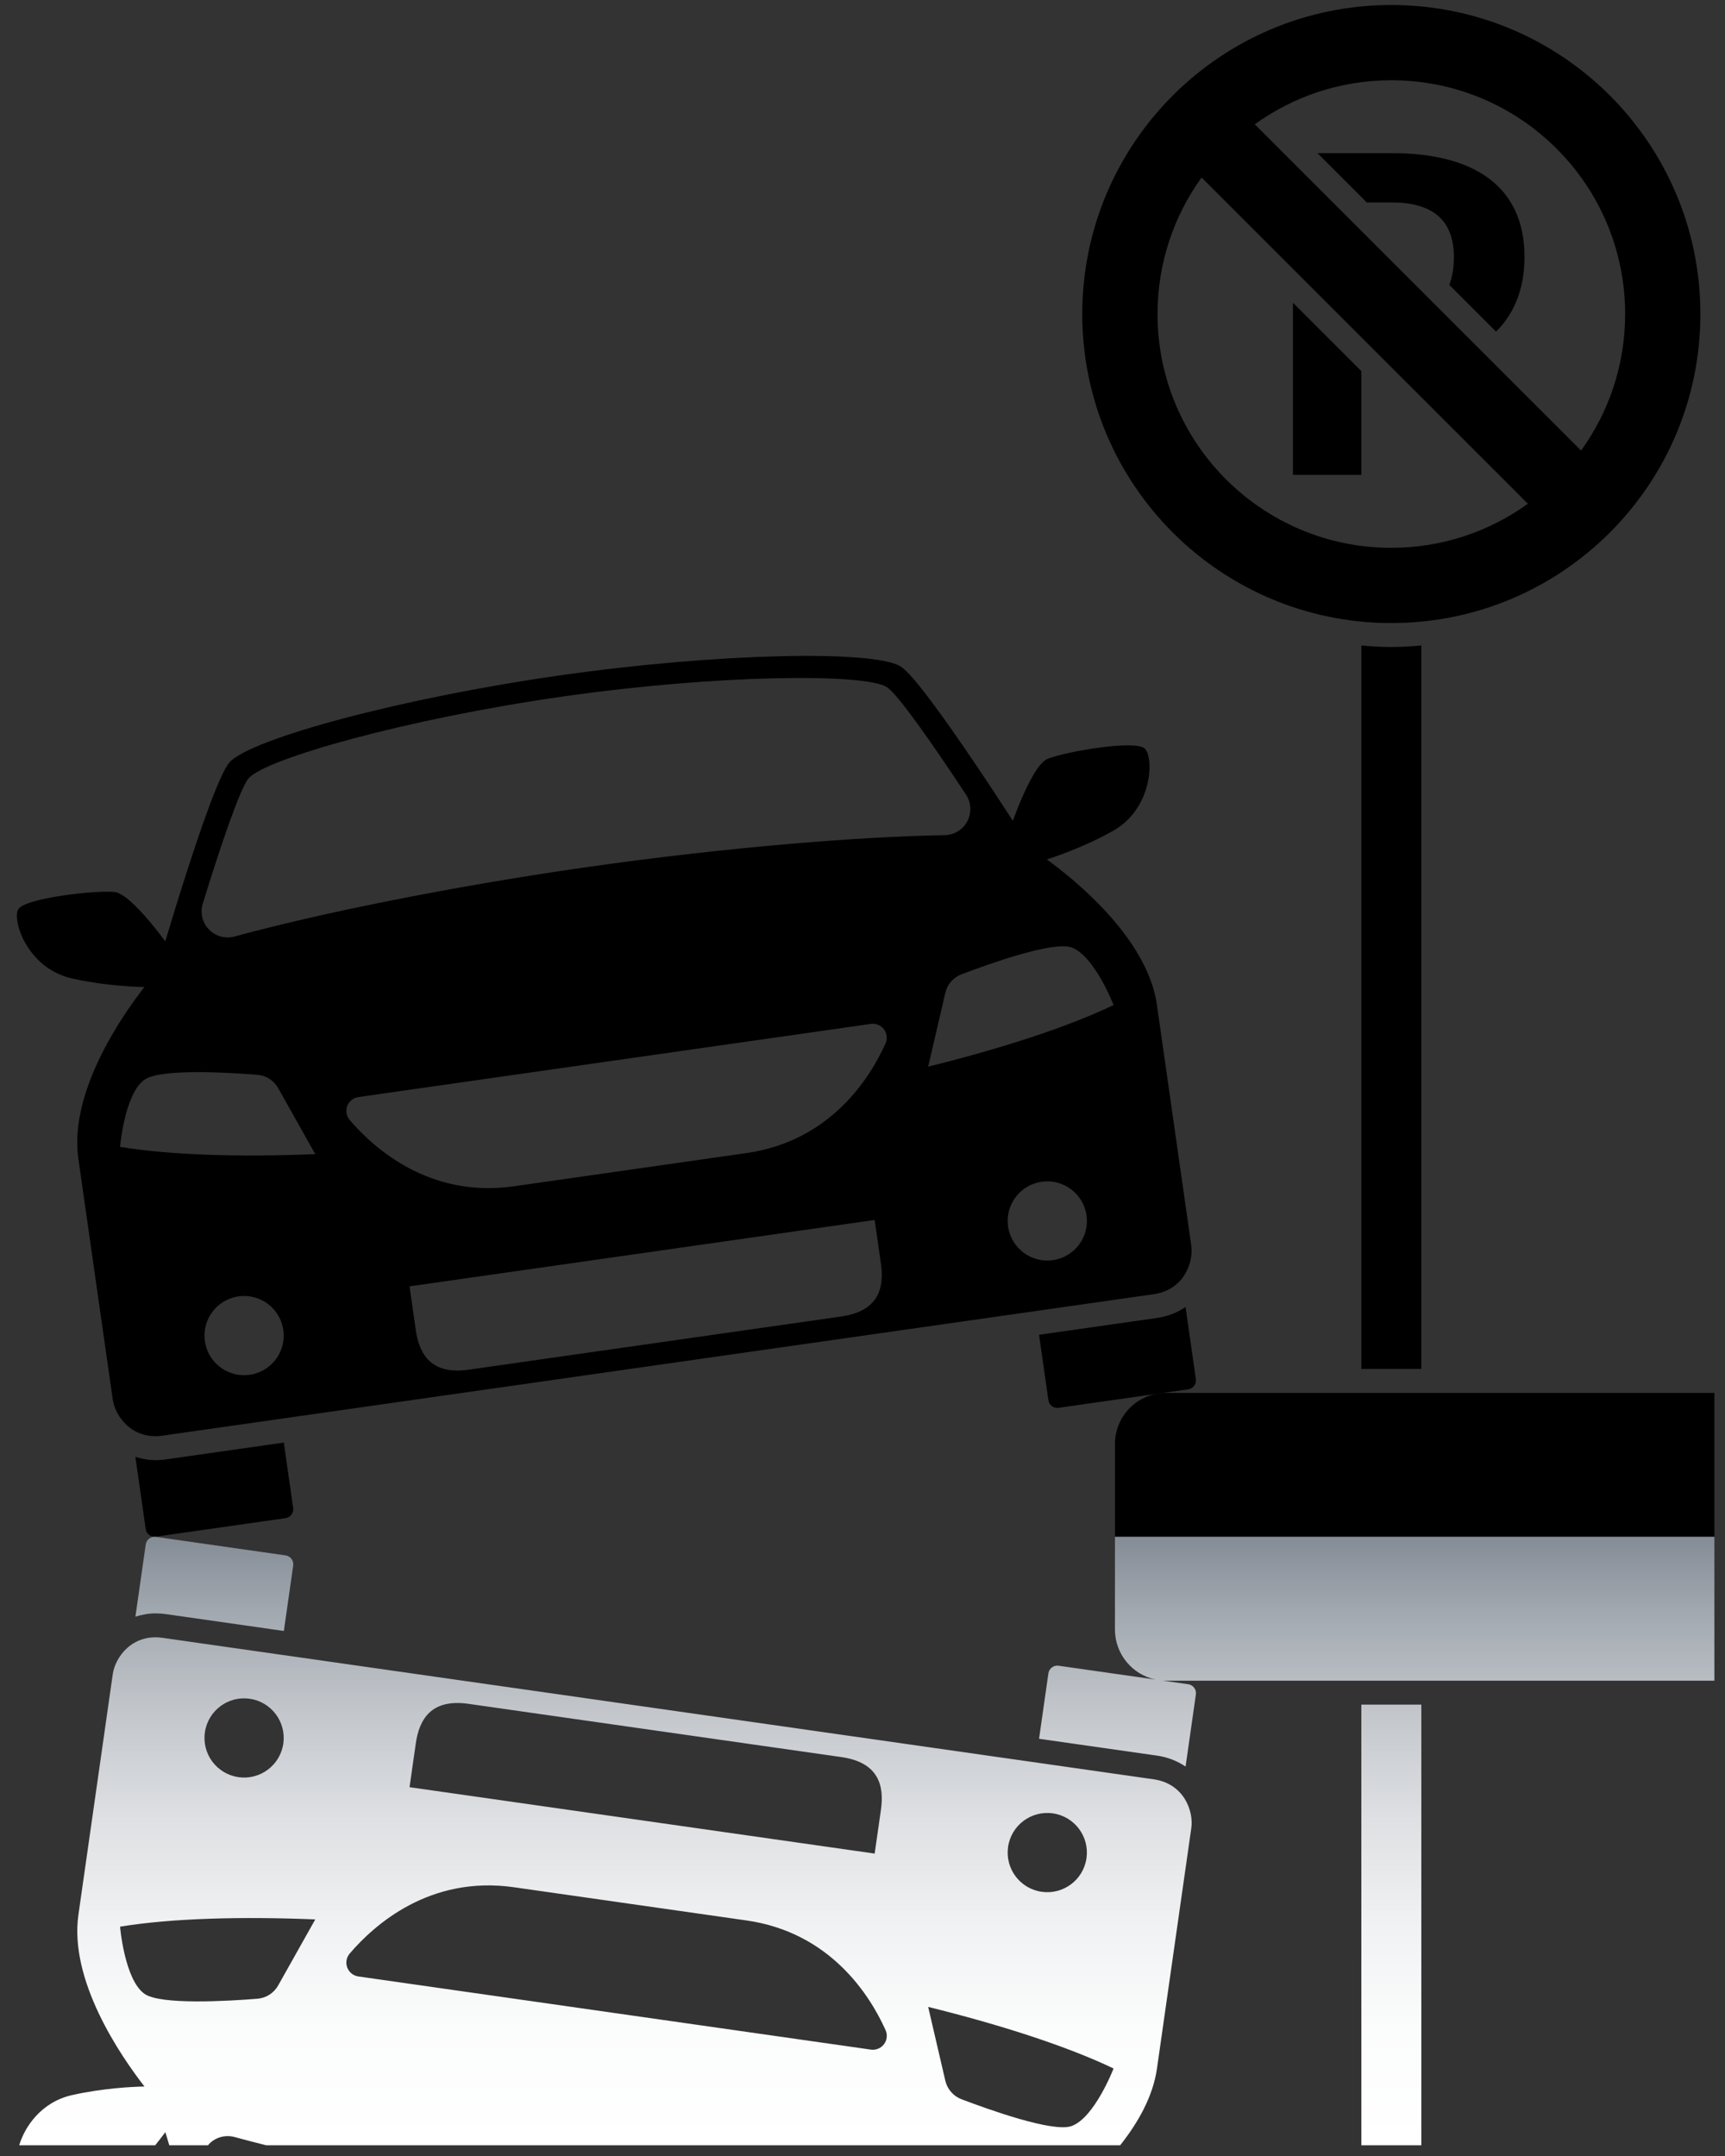 <svg width="72" height="90" viewBox="0 0 72 90"  xmlns="http://www.w3.org/2000/svg" fill="black">

<rect x="0" y="0" width="72" height="90" fill="#333333" stroke="none"/>

<path d="M47.768 31.237C47.328 30.88 44.432 31.384 43.725 31.678C43.017 31.973 42.118 34.714 42.118 34.714C42.458 35.226 42.669 35.549 42.669 35.549C42.669 35.549 42.928 35.705 43.332 35.987C43.332 35.987 44.876 35.565 46.443 34.692C48.142 33.745 48.166 31.559 47.768 31.237Z" />
<path d="M0.773 37.941C1.097 37.481 4.016 37.153 4.778 37.235C5.539 37.317 7.164 39.663 7.164 39.663C6.98 40.242 6.867 40.607 6.867 40.607C6.867 40.607 6.662 40.827 6.352 41.206C6.352 41.206 4.752 41.235 3.005 40.844C1.112 40.42 0.481 38.357 0.773 37.941Z" />
<path d="M48.29 55.017L43.369 55.719L43.759 58.449C43.788 58.654 43.979 58.797 44.184 58.768L49.595 57.996C49.801 57.967 49.943 57.776 49.914 57.571L49.484 54.56C49.149 54.785 48.752 54.951 48.29 55.017Z" />
<path d="M6.486 60.953C6.185 60.953 5.91 60.897 5.651 60.815L6.081 63.827C6.11 64.033 6.301 64.175 6.506 64.146L11.917 63.374C12.122 63.345 12.265 63.154 12.236 62.949L11.846 60.219L6.925 60.921C6.774 60.944 6.627 60.953 6.486 60.953Z" />
<path d="M48.288 41.945C48.665 44.583 49.621 51.28 49.722 51.99C49.823 52.7 49.417 53.845 48.149 54.026C46.881 54.207 27.467 56.978 27.467 56.978C27.467 56.978 8.053 59.749 6.785 59.93C5.517 60.111 4.807 59.125 4.705 58.415C4.604 57.705 3.648 51.008 3.271 48.37C2.764 44.819 6.511 40.608 6.511 40.608C6.511 40.608 8.789 32.698 9.587 31.817C10.485 30.826 16.83 29.126 23.357 28.195C29.885 27.263 36.452 27.119 37.591 27.82C38.603 28.442 43.004 35.399 43.004 35.399C43.004 35.399 47.781 38.394 48.288 41.945ZM24.5 36.196C30.334 35.363 35.923 34.92 39.43 34.863C39.827 34.857 40.19 34.634 40.375 34.283C40.561 33.932 40.541 33.507 40.322 33.175C38.92 31.046 37.459 28.96 37.011 28.68C36.086 28.102 29.975 28.15 23.483 29.077C16.991 30.004 11.111 31.668 10.384 32.481C10.032 32.875 9.214 35.287 8.463 37.723C8.346 38.103 8.445 38.517 8.722 38.802C8.999 39.087 9.409 39.198 9.792 39.093C13.177 38.167 18.666 37.029 24.5 36.196ZM46.479 41.955C46.479 41.955 45.678 39.876 44.713 39.548C43.938 39.285 41.286 40.232 40.131 40.672C39.792 40.801 39.539 41.091 39.457 41.444L38.741 44.526C41.727 43.788 44.523 42.892 46.479 41.955ZM43.479 49.331C42.575 49.46 41.947 50.297 42.076 51.201C42.205 52.105 43.043 52.733 43.947 52.604C44.851 52.475 45.479 51.638 45.35 50.734C45.221 49.83 44.383 49.202 43.479 49.331ZM13.159 48.178L11.609 45.419C11.431 45.103 11.108 44.896 10.746 44.867C9.514 44.768 6.703 44.6 6.033 45.07C5.199 45.655 5.011 47.875 5.011 47.875C7.15 48.227 10.086 48.305 13.159 48.178ZM26.801 52.312L17.094 53.698C17.094 53.698 17.21 54.51 17.355 55.524C17.5 56.539 18.002 57.399 19.558 57.177C21.114 56.955 27.337 56.066 27.337 56.066C27.337 56.066 33.56 55.178 35.116 54.955C36.672 54.733 36.914 53.767 36.769 52.752C36.624 51.737 36.508 50.926 36.508 50.926L26.801 52.312ZM8.552 55.987C8.681 56.891 9.518 57.519 10.422 57.39C11.326 57.261 11.954 56.423 11.825 55.519C11.696 54.615 10.859 53.987 9.955 54.116C9.051 54.245 8.422 55.083 8.552 55.987ZM36.897 42.969C36.769 42.799 36.559 42.712 36.348 42.742L25.653 44.269L14.958 45.796C14.747 45.826 14.569 45.968 14.494 46.167C14.419 46.366 14.458 46.59 14.596 46.752C15.626 47.958 17.944 50.02 21.45 49.52C22.329 49.394 26.303 48.827 26.303 48.827C26.303 48.827 30.277 48.26 31.156 48.134C34.662 47.634 36.31 45.005 36.961 43.559C37.05 43.366 37.025 43.14 36.897 42.969Z" />
<path d="M71.557 64.151H46.537V60.28C46.537 59.101 47.493 58.145 48.672 58.145H71.557V64.151Z" />
<path d="M59.325 26.945C58.912 26.982 58.496 27.008 58.073 27.008C57.65 27.008 57.234 26.982 56.821 26.945V57.145H59.325V26.945Z" />
<path d="M58.082 8.451C59.752 8.451 60.683 9.149 60.683 10.722C60.683 11.19 60.616 11.576 60.492 11.893L62.444 13.845C63.185 13.109 63.632 12.088 63.632 10.722C63.632 7.792 61.536 6.394 58.12 6.394H54.992L57.049 8.452H58.082V8.451Z" />
<path d="M56.821 19.824V15.491L53.967 12.638V19.824H56.821Z" />
<path d="M70.973 13.109C70.973 5.985 65.198 0.209 58.073 0.209C50.948 0.209 45.173 5.984 45.173 13.109C45.173 20.234 50.948 26.009 58.073 26.009C65.198 26.009 70.973 20.233 70.973 13.109ZM58.073 3.35C63.463 3.35 67.832 7.719 67.832 13.109C67.832 15.237 67.149 17.204 65.993 18.808L52.374 5.189C53.978 4.033 55.945 3.35 58.073 3.35ZM48.314 13.109C48.314 10.981 48.997 9.014 50.153 7.41L63.772 21.029C62.168 22.185 60.201 22.868 58.073 22.868C52.683 22.868 48.314 18.499 48.314 13.109Z" />
<path d="M59.325 71.157V89.552H56.821V71.157H59.325ZM48.235 70.112L44.184 69.534C43.978 69.505 43.788 69.648 43.759 69.853L43.369 72.583L48.29 73.286C48.752 73.352 49.149 73.517 49.485 73.743L49.915 70.732C49.944 70.527 49.802 70.336 49.596 70.307L48.27 70.118C48.401 70.143 48.535 70.159 48.672 70.159H71.557V64.153H46.537V68.024C46.537 69.051 47.266 69.91 48.235 70.112ZM6.507 64.155C6.301 64.126 6.111 64.268 6.082 64.474L5.652 67.486C5.911 67.405 6.185 67.349 6.487 67.349C6.628 67.349 6.775 67.359 6.927 67.38L11.848 68.083L12.238 65.353C12.267 65.148 12.125 64.957 11.919 64.928L6.507 64.155ZM46.755 89.552H11.108C10.642 89.435 10.201 89.32 9.794 89.209C9.41 89.104 9 89.215 8.724 89.5C8.709 89.516 8.7 89.535 8.686 89.552H7.066C7.008 89.36 6.952 89.175 6.901 89.005C6.787 89.159 6.64 89.35 6.478 89.552H0.802C1.03 88.782 1.721 87.746 3.007 87.458C4.285 87.172 5.478 87.111 6.03 87.099C5.037 85.822 2.88 82.682 3.273 79.93C3.65 77.292 4.606 70.595 4.707 69.885C4.808 69.175 5.518 68.189 6.787 68.37C8.055 68.551 27.469 71.322 27.469 71.322C27.469 71.322 46.883 74.093 48.151 74.275C49.419 74.456 49.825 75.601 49.724 76.311C49.623 77.021 48.667 83.718 48.29 86.356C48.124 87.509 47.509 88.601 46.755 89.552ZM43.479 78.971C44.383 79.1 45.22 78.472 45.349 77.568C45.478 76.664 44.85 75.826 43.946 75.697C43.042 75.568 42.205 76.196 42.076 77.1C41.947 78.005 42.575 78.842 43.479 78.971ZM17.094 74.604L26.801 75.99L36.508 77.376C36.508 77.376 36.624 76.564 36.769 75.55C36.914 74.535 36.672 73.569 35.116 73.347C33.56 73.125 27.337 72.236 27.337 72.236C27.337 72.236 21.114 71.348 19.558 71.125C18.002 70.902 17.5 71.763 17.355 72.778C17.21 73.793 17.094 74.604 17.094 74.604ZM9.955 74.186C10.859 74.315 11.696 73.687 11.825 72.783C11.954 71.879 11.326 71.042 10.422 70.912C9.518 70.783 8.681 71.411 8.552 72.315C8.422 73.219 9.051 74.056 9.955 74.186ZM13.159 80.124C10.086 79.997 7.15 80.075 5.011 80.427C5.011 80.427 5.199 82.647 6.033 83.232C6.703 83.702 9.515 83.534 10.746 83.435C11.108 83.406 11.431 83.199 11.609 82.883L13.159 80.124ZM36.962 84.742C36.31 83.296 34.662 80.667 31.157 80.167C30.278 80.041 26.303 79.474 26.303 79.474C26.303 79.474 22.329 78.907 21.45 78.781C17.944 78.28 15.627 80.343 14.596 81.549C14.458 81.711 14.419 81.935 14.494 82.134C14.569 82.333 14.747 82.475 14.958 82.505L25.653 84.032L36.348 85.559C36.559 85.589 36.769 85.503 36.897 85.332C37.025 85.162 37.05 84.936 36.962 84.742ZM46.479 86.347C44.524 85.41 41.727 84.514 38.741 83.776L39.457 86.858C39.539 87.211 39.793 87.501 40.131 87.63C41.286 88.07 43.938 89.018 44.713 88.754C45.678 88.426 46.479 86.347 46.479 86.347Z" fill="url(#paint0_linear_130_1152)"/>
<defs>
<linearGradient id="paint0_linear_130_1152" x1="36.179" y1="89.552" x2="36.179" y2="64.151" gradientUnits="userSpaceOnUse">
<stop stop-color="white"/>
<stop offset="0.191" stop-color="#FBFCFC"/>
<stop offset="0.37" stop-color="#F0F1F2"/>
<stop offset="0.544" stop-color="#DDDFE2"/>
<stop offset="0.716" stop-color="#C2C6CB"/>
<stop offset="0.883" stop-color="#A0A7AE"/>
<stop offset="1" stop-color="#848C96"/>
</linearGradient>
</defs>
</svg>
